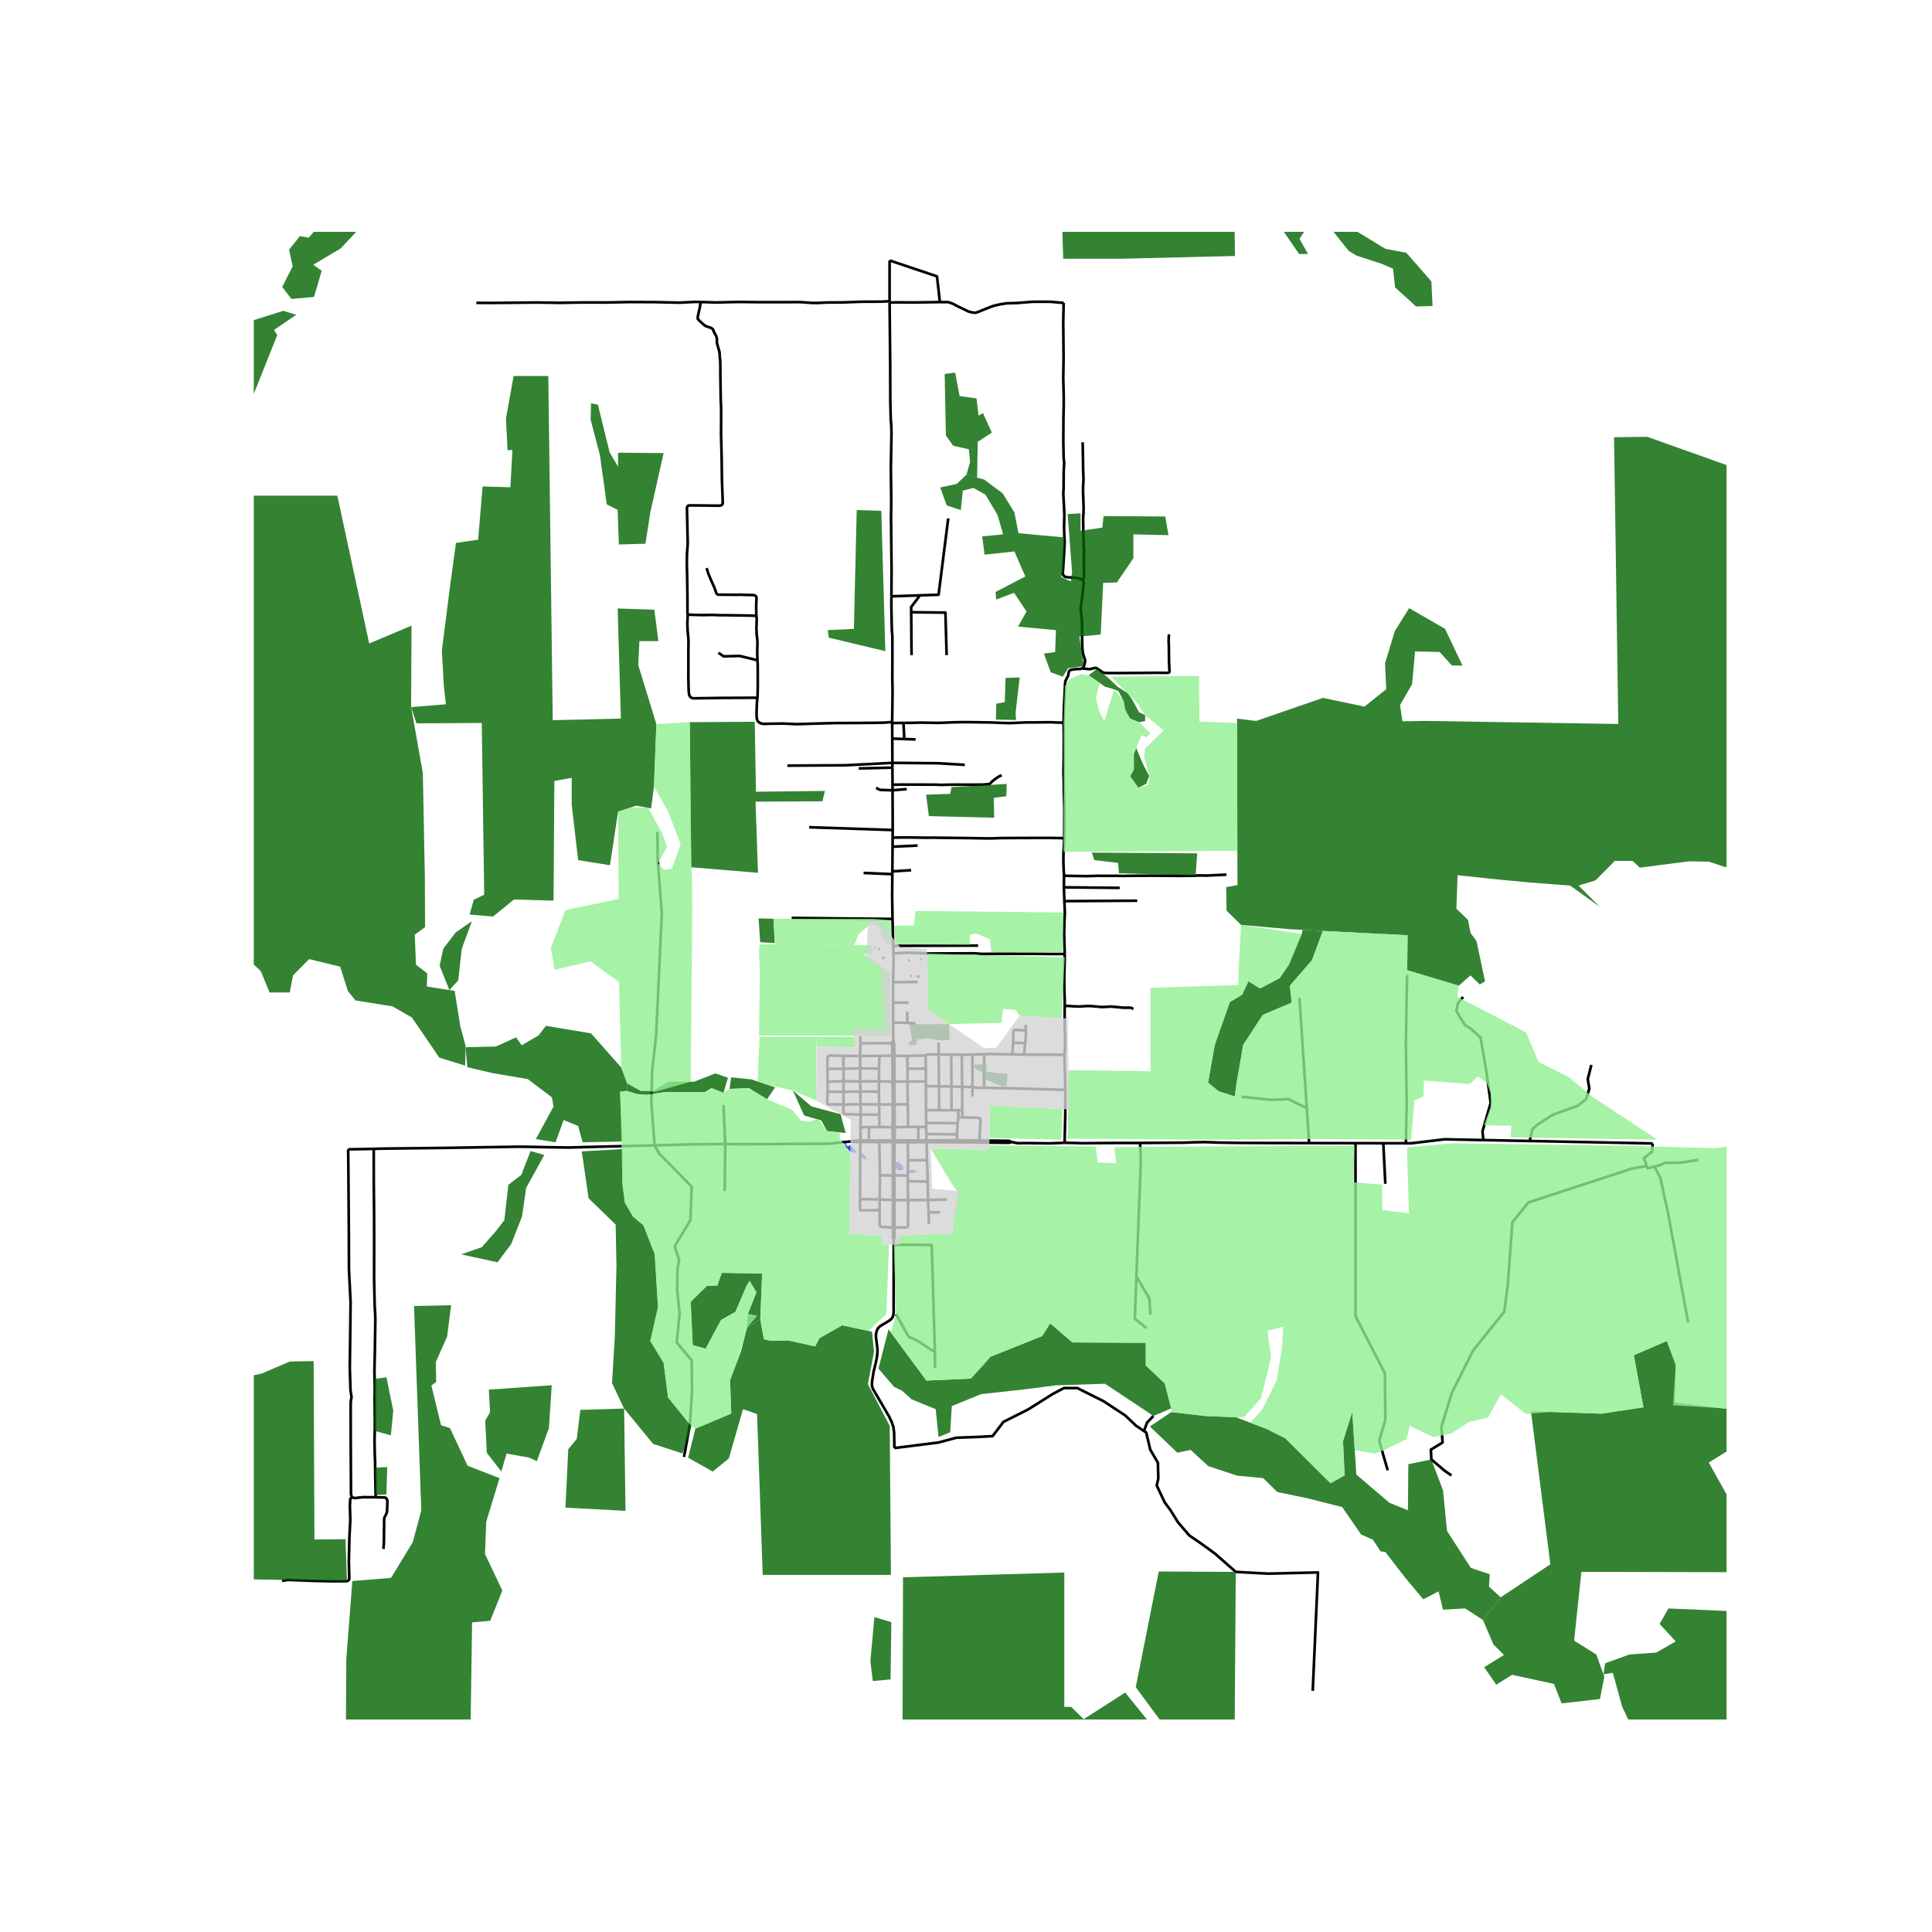 <svg xmlns="http://www.w3.org/2000/svg" width="960" height="960" viewBox="0 0 720 720"><defs><style>*{stroke-linejoin:round;stroke-linecap:butt}</style></defs><g id="figure_1"><path id="patch_1" d="M0 720h720V0H0z" style="fill:#fff"/><g id="axes_1"><path id="patch_2" d="M94.57 640.8h548.86V86.4H94.57z" style="fill:#fff"/><g id="LineCollection_1"><path d="m320.669 425.063.042-4.982M320.669 425.063l.014.51M320.669 425.063l-1.856.056-1.457.235M320.669 425.063l3.16-.016M320.532 393.529l.139-4.729M320.532 393.529l.022 4.603M320.532 393.529l7.198-.023M320.532 393.529l-6.241-.042M362.4 393.027l-3.967.05M362.4 393.027l.018 12.081M362.4 393.027l4.351-.182M314.394 402.932l6.172.077M314.394 402.932l-.027 3.943M314.394 402.932l-.036-4.638M314.394 402.932l-5.96.201M345.043 402.997l-6.863.065M345.043 402.997l-.002-4.736M345.043 402.997l.026 1.788M314.367 406.875l-5.949.014M314.367 406.875l-.037 4.718M314.367 406.875l6.243-.077M327.55 406.801l.015-3.837M327.55 406.801l.097 4.816M327.55 406.801l-6.94-.003M327.691 415.402l-6.944-.039M327.691 415.402l-.044-3.785M327.691 415.402l.006 4.613M320.711 420.08l3.123-.03M320.711 420.08l.036-4.717M345.146 420.016l-2.904-.035M345.146 420.016l.005-1.549M345.146 420.016l.079 2.586M338.317 411.55l-4.927.056M338.317 411.55l.125 8.435M338.317 411.55l-.137-8.488M327.935 438.038l4.795.031M327.935 438.038l-.096 8.988M327.686 425.634l.157 8.163.092 4.24M338.351 438.039l-5.02.025M338.351 438.039l-.076 2.151M338.38 432.351l-.026 2.772-.003 2.916M320.517 446.843l7.322.183M320.683 425.573l-.135 3.719-.005 2.213-.026 15.338M327.795 451.009l-6.315.038-.423.01-.338-.074-.122-.148-.091-.3.01-3.692M338.324 425.727l.056 6.624M338.324 425.727l6.988-.09M338.324 425.727l-4.93-.087M320.747 415.363l-.06-3.82M314.33 411.593v3.032l.106.371.198.162.432.055 5.681.15M320.687 411.543l6.96.074M320.687 411.543l-.077-4.745M320.687 411.543l-6.357.05M320.61 406.798l-.044-3.79M320.566 403.009l7-.045M320.566 403.009l-.012-4.877M327.697 420.015l4.905.034M327.697 420.015l-3.863.035M327.647 411.617l5.057-.029M327.565 402.964l5.053.117M327.565 402.964l.018-4.706M338.275 440.19l.15 7.049M338.275 440.19l7.439.137M345.714 440.327l.157 6.886M345.45 432.366l.213 5.091.044 2.473.007.397M338.38 432.351l7.07.015M345.45 432.366l-.138-6.73M342.242 419.98l-3.8.005M342.184 425.023l.03-2.483.028-2.56M345.26 424.953l.052.683M345.26 424.953l-.035-2.351M345.26 424.953l-3.076.07M345.26 424.953l11.36-.02M320.683 425.573l5.061.044M317.356 425.354l1.476.2 1.85.02M345.312 425.636l11.32.056M332.75 457.473l.6.008M332.75 457.473v3.38l.047.525.263.469M327.795 451.009l.015 5.287.028.399.113.277.226.176.322.084 4.251.241M332.75 457.473l-.027-10.266M332.586 393.41l.032 9.67M332.586 393.41l.709.045M332.586 393.41l-4.856.096M332.586 393.41l-.093-4.654M333.295 393.455l4.82.07M333.295 393.455l-.065-3.939.01-.772M333.295 393.455l.034 9.626M333.35 457.481l.034-10.279M338.426 447.239l-.023 9.289v.24l-.093.269-.15.185-.292.157-.481.048-4.037.054M333.06 461.847l.3-.496.002-.478-.012-3.392M327.73 393.506l-.147 4.752M320.554 398.132l-6.196.162M320.554 398.132l7.03.126M338.115 393.525l6.812-.188M338.115 393.525l.113 4.727M338.18 403.062l-4.851.019M338.18 403.062l.048-4.81M344.927 393.337l.114 4.924M349.8 392.96l-3.554.008-.555.019-.375.13-.389.22M338.228 398.252l6.813.009M349.8 392.96l4.714.028M349.8 392.96l.139 11.862M349.8 392.96l.002-4.488M349.939 404.822l.065 8.911M349.939 404.822l4.63.094M349.939 404.822l-4.87-.037M345.069 404.785l.012 8.933M354.569 404.916l3.99.097M354.569 404.916l.049 8.831M354.569 404.916l-.055-11.928M358.56 405.013l3.858.095M358.56 405.013l.059 8.732M358.56 405.013l-.127-11.937M362.418 405.108l-.01 3.52M366.738 405.392l-2.066.064-.564-.037-.422-.074-.498-.102-.77-.135M354.514 392.988l3.919.088M338.442 419.985l-5.027.064M345.15 418.467l-.069-4.749M345.15 418.467l11.725.103M356.875 418.57l.259-2.203M356.875 418.57l-.232 4.188M357.134 416.367l1.5.04M357.134 416.367l-.015-2.621M364.979 425.02v.763M364.979 425.02l-2.636-.027M358.635 416.407l5.75.153.38.07.297.073.23.13.122.185.007.27-.442 7.732M376.749 425.564l-.4-.335-.51-.073-10.86-.136M345.225 422.602l11.418.156M356.643 422.758l-.023 2.174M327.686 425.634l5.048.007M327.686 425.634l-1.942-.017M327.839 447.026l-.044 3.983M327.839 447.026l4.884.181M332.723 447.207l.66-.005M332.723 447.207l.007-9.138M333.384 447.202l-.053-9.138M333.384 447.202l5.042.037M345.87 447.213l-2.608-.016-4.836.042M352.918 446.99l-7.047.223M345.87 447.213l.16 4.577" clip-path="url(#p9375af3051)" style="fill:none;stroke:#000"/><path d="m270.278 426.35 5.353.055 23.488-.101 4.667-.056 2.733.01 1.315-.029 1.221-.055 1.212-.074 1.36-.16 2.718-.293 2.357-.23.654-.063M333.331 438.064l-.6.005M333.331 438.064l-.045-3.487.108-8.937M332.618 403.08h.71M332.618 403.08l.086 8.508M333.329 403.08l.061 8.526M332.704 411.588l.686.018M332.704 411.588l-.102 8.461M333.39 411.606l.025 8.443M332.602 420.05l.813-.001M332.602 420.05l.12 4.924M333.415 420.049l-.003 4.934M332.722 424.974l-6.96.056M332.722 424.974l.012.667M332.722 424.974l.69.009M333.412 424.983l-.018.657M342.184 425.023l-3.923-.03-4.85-.01M332.734 425.641h.66M332.734 425.641l-.005 9.196.001 3.232M308.418 406.889l-.088 4.013.059.423.13.167.273.101.442-.018 5.096.018M332.494 269.484l.03 5.78M332.494 269.484l-.003-.408M336.701 269.41l-2.974.017-1.233.057M332.611 342.473l.254 10.014M332.546 325.771l-.068 8.005.133 8.697M295.024 342.084l30.287.313 7.3.076M331.52 112.248l.005.51M331.52 112.248l.006-15.186M280.656 112.588l2.375.025 15.402-.018 4.152.296 1.934.019 3.38-.167 6.5-.055 6.724-.241 7.354-.032 3.043-.167M266.925 112.72l-5.794-.172M280.656 112.588l-5.542-.058-8.19.19M333.06 461.847l-.002 2.016M346.228 456.125l-.198-4.335M346.03 451.79l4.282.033M356.62 424.932l.013.76M356.62 424.932l2.15.023M357.12 413.746l1.499-.001M357.12 413.746l-2.502.001M345.081 413.718l4.923.015M358.619 413.745l.016 2.662M354.618 413.747l-4.614-.014M366.751 392.845l-.013 12.547M377.264 392.929l-9.22-.128-1.293.044M396.66 393.105l.376 13.064M381.685 393.026l10.57.015 4.405.064M396.783 374.87l-.028 6.25.157 5.001-.046 4.58-.066 1.305-.14 1.1M377.264 392.929l4.42.097M377.264 392.929l.287-4.377M382.328 383.96l-.064-2.035M377.55 388.552l.101-3.999.01-.268.103-.24.263-.158.413-.074 3.888.148M381.99 388.774l.169-.833.15-1.971.02-2.01M381.685 393.026l.306-4.252M381.99 388.774l-4.44-.222M487.87 425.993l-16.73-.03-10.054-.042-7.29-.119-2.177-.1-2.757-.07-4.07.07-4.031.151-15.884.093M396.75 425.883l2.24.038 4.488.123 3.667-.039 7.775-.046 9.957-.013" clip-path="url(#p9375af3051)" style="fill:none;stroke:#000"/><path d="m423.504 475.713 1.653-43.1-.28-6.667M376.749 425.564l2.474.464 4.354-.02 7.386.083 5.049-.17.739-.038M397.036 406.169l-.048 9.47-.237 10.244M396.783 374.87l.01-2.11-.152-4.703-.03-4.541.161-5.022.017-1.739.011-1.22" clip-path="url(#p9375af3051)" style="fill:none;stroke:#000"/><path d="m396.674 335.825.023.923.084 1.62.047 1.944-.14 3.064-.038 1.5-.084 3.148.056 1.388.178 6.124" clip-path="url(#p9375af3051)" style="fill:none;stroke:#000"/><path d="m332.96 355.439 1.377-.204 1.747-.11 1.803-.057 1.663-.009 1.484.047 2.291.148 2.142.102 6.122-.028 5.833-.028 4.452-.019 1.023-.009 1.127.065 1.671.148 1.193.01 1.315-.028 7.8-.023 4.911.027 5.068.005 5.118.041 3.277.005 2.423.014M314.29 393.487l.068 4.807M308.343 398.301l.042-4.202.144-.344.235-.24.3-.084.343-.032.79-.012 4.094.1M320.647 386.165l.024 2.635M314.358 398.294l-6.015.007M308.343 398.301l.09 4.832M308.433 403.133l-.015 3.756M323.834 420.05l-.005 4.997M323.83 425.047l1.933-.017M333.24 388.744l-.747.012M333.24 388.744l-.35-1.427M320.67 388.8l11.823-.044M356.633 425.692l2.138.023M364.979 425.783l10.897.113.474-.1.399-.232M364.979 425.783l-2.588-.028M332.89 387.317l-.04-6.282M332.89 387.317l-.397 1.439M256.265 229.088l.761-.007 1.16.056 4.061.083 3.334-.065 2.245.12 2.386-.009 5.991.084 3.598.06 1.323.055.757.028M282.3 246.068l-.076-1.809-.01-2.133.075-2.658-.065-1.25-.208-1.444-.126-2.744.108-3.056-.038-.745-.08-.736M263.327 211.713l.752 2.333.977 2.315 1.09 2.426.826 2.249.15.24.188.195.32.14.431.017 2.686.01 4.217.027.32-.032.426-.009 1.837.074 2.704.05.62.019.385.13.338.203.235.26.113.416-.132 2.954.047 3.027.024.736" clip-path="url(#p9375af3051)" style="fill:none;stroke:#000"/><path d="m282.26 260.12-1.117-.1-3.145.029-8.721.041-10.032.142-1.017.01-.634-.251-.434-.375-.324-.641-.096-.588-.109-1.43-.103-4.51.023-5.11-.009-2.467-.005-2.726.047-2.912-.037-1.212-.132-1.44-.178-1.75-.075-2.648.099-2.06.004-1.034" clip-path="url(#p9375af3051)" style="fill:none;stroke:#000"/><path d="m261.131 112.548-.349 2.12-.572 2.575-.198.926.019.61.244.362.752.73 1.695 1.515.836.338 1.282.407.582.333.352.353.202.722.864 1.592.282.777.056.589-.014.592-.009.546.145.579.174.699.624 2.203.1.806v.699l.192 1.69.056 1.893.014 3.685.136 9.03.132 3.015.023 3.726-.018 2.314-.015 4.19.142 5.259.093 4.175.084 6.99.292 8.277-.005.828-.18.364-.263.199-.604.182-.629.02-6.847-.093-3.789-.014-.442.041-.286.19-.188.282-.094.422.292 13.456-.273 3.361-.066 3.657.122 5.25.104 6.96.019 4.861-.015 1.019.047.884.033.354M177.527 112.859l5.494.037 16.958-.162 8.624.12 8.424-.138 8.668.018 9.063-.176 9.41.037 8.941.195 6.18-.297 1.842.055M396.674 335.825l27.15-.154M396.474 330.679l.082 1.894.118 3.252M396.474 330.679l.054-4.317M396.474 330.679l20.81.206M396.594 312.456l-.094 2.5-.16 2.471-.047 2.444.01 1.76.028.73.094 2.112.103 1.889" clip-path="url(#p9375af3051)" style="fill:none;stroke:#000"/><path d="m457.057 325.954-7.438.352-2.367-.056-1.033.037-.633.042-.494.032-.94.019-5.258.037-8.923-.074-8.377.037-2.686.055-3.343-.037h-5.335l-1.145-.018-1.428.055-2.592.074-5.278-.074-3.26-.073M396.368 269.344l.094 6.804-.056 7.091-.047 2.204-.038 2.11.01 1.018.103 2.63.01 1.26v2.276l.206 6.6-.037 6.398-.02 4.721" clip-path="url(#p9375af3051)" style="fill:none;stroke:#000"/><path d="m332.663 312.142 5.544-.056 7.062.11 2.733-.036 1.981.046 10.933.12 5.841.102 2.995.019 3.044-.12 8.396-.047 10.528-.009 3.822.065 1.052.12M403.393 249.143l-.948.158-1.512.055-1.71.25-.394.176-.385.277-.15.436-.225 1.314-.602 1.12-.385.815-.16.944-.038.878-.187 4.224-.206 3.888-.116 5.365-.007.3M336.701 269.41l2.228-.011 3.992-.102 3.287.047 3.588.055 5.194-.204 2.831-.064 2.85-.01 4.959.07 3.85.05 3.25.14 2.949.092 1.24-.019 2.235-.092 2.442-.111 1.596-.038 1.785.01 4.663-.056 1.314-.004 1.047.01.982.054 3.385.117" clip-path="url(#p9375af3051)" style="fill:none;stroke:#000"/><path d="m403.534 216.24.207.454.131.537-.666 6.11-.357 2.481-.132.972.244 2.37.207 1.732.103 3.35v2.621l-.01 1.898.123 3.157.225 1.713.32 1.018.376 1.055.084.787-.31 1.39-.139.325-.152.359-.395.574M435.626 236.385l-.104 2.222.009.917.066 1.12.057 4.759-.01.981.047.75.131 2.86-.009.38-.15.25-.226.093-.366.037-3.635-.028-7.748.065-7.729.046h-2.911l-1.372-.074-.347-.055-.47-.167-.873-.639-1.089-.75-.366-.175-.404-.047-.32.037-1.315.352-.45.055-.63-.046-.741-.092-1.278-.093M396.397 112.882l-.16 7.12.131 13.425-.13 7.554.177 6.48.01 3.361-.104 5.046-.056 8.175.113 6.407.197 1.953v.537l-.094 1.278-.056 1.24-.028 1.593-.01 4.555-.094 1.806-.033.513.334 6.254.066 1.76-.122 4.091.122 4.018.014.23.09 1.436-.095 2.185-.103 2.204-.17 2.36-.215 3.824-.113 1.093.038.638.272.491.592.463.798.158 2.92.166 1.512.296.77.288.564.36M403.478 164.83l.084 4 .085 6.24.14 3.36-.074 1.584-.076 1.332-.018 1.917.207 5.528-.02 1.277-.027 1.101-.123 1.87-.009.945.038 1.176.018.953-.018.788v1.296l.084 1.98.206 5.018-.056 3.463.085 6.129-.057.444-.131.481-.282.528M350.256 112.576l3.136.02 1.644.555 1.775.953 2.513 1.2 1.615.79 1.493.371 1.085.106 1.16-.374 1.704-.718 3.09-1.217 1.183-.38 2.057-.472 2.461-.38 3.681-.101 6.001-.463 6.302-.02 5.24.436M331.525 112.758l2.596-.08 6.846.038 9.289-.14M331.526 97.062l17.649 5.925.6 5.185.48 4.404M332.207 222.232l.055-9.39-.17-17.22-.028-1.925.01-1.815.056-2.832-.01-4.481-.121-10.036.225-12.916-.047-2.351-.084-1.574-.132-1.259-.169-7.175-.038-12.999-.23-23.501M332.491 269.076l-2.981.23-3.24.065-6.499.056-8.49.036-8.068.213-6.292.195-5.109-.231-5.006.073-2.263.066-1.174-.232-.995-.768-.31-.861-.104-1.167-.009-1.416.131-3.48.179-1.735M282.3 246.068l.079 1.811.032 7.485-.093 4.203-.057.553M332.96 355.439l-.095-2.952M332.83 366.053l.089-4.523.066-1.37.028-1.935-.053-2.786M332.663 312.142l-.03 3.404M332.663 312.142l.012-2.814M325.744 425.617l.019-.587M366.738 405.392l9.608.203 9.278.24 7.608.232 3.804.102M140.015 557.982l1.391.047 1.747.028.414.064.31.186.215.249.198.454.075.73-.104 3.02-.075.758-.15.518-.31.62-.394.768-.113.39-.075.416v1.046l.028 1.176-.056 1.351-.02 1.194-.008.657.018.87-.018 1.556-.085 1.73-.122 1.463" clip-path="url(#p9375af3051)" style="fill:none;stroke:#000"/><path d="m131.098 557.974 1.055.313 3.187-.333 4.675.028" clip-path="url(#p9375af3051)" style="fill:none;stroke:#000"/><path d="m139.284 428.136.019 12.72.112 11.885.02 11.294-.02 12.627.217 9.979.196 3.193.02.815.027.99-.019 1.74-.084 5.471-.075 4.935-.16 7.127.062 2.967.06 2.883-.01 3.13-.046 1.526.029 1.176.028 1.38.019 4.165.018 3.693-.036 1.428-.086 3.45.104 5.777.056 1.166.047.731.028.528-.019.546.01 1.49.103 6.656.09 3.518.021.86M129.757 428.311l.094 10.637.16 22.078.032 12.029.606 12.123-.095 9.157-.192 15.506.256 8.231.383 2.617-.287 1.659-.033 3.19.033 14.038.091 17.272.293 1.126M105.125 589.156l2.106-.382 10.082.382 6.573.129 5.423-.033.734-.414.128-.575-.16-6.22.192-8.807.35-6.796-.159-5.232.144-2.632.56-.602M129.757 428.311l5.244-.073 4.283-.102M243.952 426.835l-25.62.635-2.714.085-3.611.095-6.08-.088-4.359-.074-2.394-.056-2.64-.055-3.502-.028-4.076.065-7.617.116-15.6.264-15.354.17-7.983.098-3.118.074M332.207 222.232l-.02 3.527.112 6.155.057 2.592.197 2.704.018 9.582-.037 5.619.094 5.286-.137 11.38M332.83 366.053l-.027 7.553M332.83 366.053l9.126-.104M332.803 373.606l.047 7.429M332.803 373.606l5.804.096M270.278 426.35l-.65-14.585M270.278 426.35l-.203 17.511M243.952 426.835l10.622-.263 5.194-.139 5.842-.046 4.668-.037M332.61 292.442l3.483-.056 7.833.018 4.884.019 1.605.064.696.02.957-.047 4.565-.056 4.986.019 4.818-.028 1.484-.139.404-.019.263-.027.216-.092.263-.177.695-.722.249-.227.643-.513.76-.546.912-.602.986-.426M332.61 292.442l.011 2.071M332.576 286.073l.024 4.665.01 1.704M396.783 374.87h1.107l.788.056 1.118.083 1.86.064 1.033-.009 1.662-.101.92-.037.808-.01.92.056 1.794.158 1.23.12.92.027.827-.009.677-.064.63-.037.694-.056.63.046 1.52.111 2.396.25.666.037.93-.019h.911l.563.037.385.093.592.398M338.066 377l.075 4.223M338.14 381.223l3.044.109M338.14 381.223l-5.29-.188M362.343 424.993l-3.572-.038M362.343 424.993l.048.762M362.391 425.755l-3.62-.04M358.771 425.715v-.76M332.865 352.487l31.648-.097M426.336 533.317l1.126-3.148 2.386-2.486" clip-path="url(#p9375af3051)" style="fill:none;stroke:#000"/><path d="m244.99 309.97.15 10.814.073.959 1.43 18.593-2.104 45.176-1.503 13.775-.193 7.452-.016.571-.092 3.53 1.217 15.995M254.907 542.954l2.198-12.074.807-12.66-.15-11.256-5.56-6.665 1.052-10.664-.902-9.183.151-7.701.6-3.11-1.652-5.184 5.86-9.776.451-12.441-12.172-12.442-1.638-2.963M427.26 494.967l-4.357-3.554.601-15.7M428.763 489.932l-.45-6.073-4.809-8.146M333.314 539.646l-.092-5.564-.286-2.301-.6-1.763-.967-2.079-6.035-10.319-.323-.913-.081-.754.076-1.203.55-3.505.467-1.92.453-1.912.33-1.675.168-1.51.038-1.305-.132-1.24-.422-3.193-.029-.806.085-.824.216-.889.357-.787.479-.582.695-.565 2.56-1.51 1.225-.841.582-.731.282-.834.131-1.083.01-.935-.02-1.166.027-23.074M348.423 503.953l-1.202-39.99-14.163-.1M348.423 503.953l-6.762-4.443-3.005-1.333-4.71-8.393M348.423 503.953v5.925" clip-path="url(#p9375af3051)" style="fill:none;stroke:#000"/><path d="m426.336 533.317-2.93-1.964-4.058-3.85-8.114-5.332-9.767-4.888h-4.959l-4.208 2.222-9.166 5.776-9.166 4.591-4.057 5.332-5.41.296-8.113.297-6.613 1.776-16.461 2.073M489.221 630.138l1.954-44.134-18.633.444-12.01-.65-7.675-6.754-4.658-3.407-4.959-3.407-4.207-4.887-2.855-4.59-2.104-2.815-3.005-6.369.601-2.517-.15-5.925-2.855-4.888-1.503-6.368-.826-.554M505.15 426.025l10.369.019M505.15 426.025l-17.28-.032M517.171 547.941l-1.653-5.628-1.503-5.48 2.254-7.702-.15-17.328-10.97-21.328.002-64.45M515.519 426.044l8.414.015M515.519 426.044l.75 15.11M487.87 425.993l-.867-13.003M484.262 371.836l2.741 41.154M462.624 408.717l11.27 1.185 6.312-.296 6.797 3.384M552.799 424.869l-14.393-.287-12.472 1.48-2.001-.003M524.383 363.393l-.45 25.032.3 23.402-.3 14.232M552.799 424.869l17.264.344M545.27 371.54l-1.953 2.37-.601 2.814 3.155 5.184 2.254 1.481 3.606 3.259 2.255 12.886 1.541 11.553-3.044 10.516.316 3.266M267.73 243.266l1.954 1.334 6.011-.149 6.606 1.617M616.56 434.75l-2.468.628-.343-.843M615.89 426.127l-.145 3.03-3.156 2.518 1.16 2.86M540.913 549.867l-2.555-1.777-4.947-4.205-.162-3.646 4.358-2.666-.451-5.776 3.907-12.737 7.964-15.848 11.57-14.366 1.353-10.516 1.653-22.81 6.01-7.405 38.468-12.59 5.668-.99M570.063 425.213l45.827.914M593.055 396.868l-1.353 5.332.601 3.407-1.202 3.999-3.156 2.517-9.166 3.259-5.56 3.555-2.103 1.778-1.053 4.498M616.56 434.75l2.19-.558 1.803-.888h6.011l3.305-.593 3.006-.444M629.118 492.845l-7.513-40.879-2.855-13.033-2.19-4.183M332.568 284.297l.008 1.776M332.568 284.297l-.045-9.034M359.543 285.038l-9.917-.593-17.058-.148M293.426 285.334l21.939-.148 17.203-.89M332.523 275.263l4.485.152M341.21 275.557l-4.202-.142M336.701 269.41l.307 6.005M332.576 286.073l-12.553.297M332.621 294.513l5.284-.44M332.675 309.328l.01-1.945-.02-5.25-.044-7.62M326.485 293.629l1.502.74 4.634.144M332.675 309.328l-31.135-1.035M332.546 325.771l.009-1.039M332.546 325.771l-10.72-.444M332.633 315.546l-.078 9.186M332.633 315.546l9.329-.44M332.555 324.732l7.003-.443M332.207 222.232l10.64-.359M342.846 221.873l6.93-.233 3.606-28.44M339.574 228.155l-.016-1.923 3.288-4.359M339.708 244.155l-.134-16M352.781 244.155l-.45-15.85-12.757-.15" clip-path="url(#p9375af3051)" style="fill:none;stroke:#000"/></g><g id="PatchCollection_1"><path d="m333.952 433.106-.13 1.149-.156.55-.319.258.475.382.604.426.518.34.647-.17.518.127.388-.127.086-.723-.086-.681-.345-.298-.172-.382-.475-.469h-.216l-.345-.552zM338.612 436.234l.01.552.277.396.948-.032.589-.161h.589l.817-.13-.556-.483-1.112-.58-.915.354-.622-.309zM320.6 429.969l.009.497.937 1.08.796.476h.712l-.683-1.066-.399-.59-1.025-.701-.313-.169zM314.712 425.736l.541 2.02v.057l.655.196.342.59.484.476.91.31 1.14.252.256-.056.142-.309-1.338-1.403-.37-.561-.54-.421-.627.028-.225.475-.668-.635-.226-.944z" clip-path="url(#p9375af3051)" style="fill:#00f;fill-opacity:.8"/></g><g id="PatchCollection_2"><path d="m308.244 421.496 6.913.741-1.888-7.002-10.885-2.922-6.912-5.924 4.207 9.331 6.383 1.853zM282.7 342.254l.6 8.887 5.41.296-.451-9.035zM285.855 409.647l3.005-4.443-8.865-2.963-7.514-.74-.601 4.295 7.213-.296zM269.626 407.278l1.653-5.63-4.658-1.628-7.964 3.11h-9.467l-5.26 3.11-5.108.297-5.11-2.814-.15 2.814 3.757 1.184 3.757.297 6.762-1.037h14.876l2.404-1.48zM338.802 381.738l1.159 5.868-1.476 1.299.422.623 2.529-.104.369-2.025 3.846-.468 4.689.728h3.583l-.221-6.025zM363.143 396.747l.105 1.35 3.478 1.818v1.973l2.212 1.091 4.48 1.817 1.632.053.474-4.623-7.903-.778.053-2.96zM-65.873 416.084l9.767 1.185-3.005-10.368 3.907-10.072 3.607-8.886 3.606-1.185 7.663-9.48 8.114-3.11 4.508-4.444 1.203-3.258h4.958l7.965-5.48-1.503-3.556 6.16-11.257.451-4.591 9.317-13.923 6.912-3.556 4.358-6.814 4.958-9.48 4.358-.74 5.26-3.406 6.761-3.259 4.358-4.888h3.156l-1.804-7.555-12.472-7.11-.6 10.962-8.716 9.48-6.612 1.777-5.109 8.887-8.114 2.666-2.404 6.073-7.663 8.74-6.162 15.849-6.31 12.59-12.323 15.996-7.814 2.963-12.772 14.219-1.953 2.814-7.363 9.035zM-6.818 362.318v7.554l25.394 5.48 7.663-1.777 1.353-13.479-3.456 8.295-8.866-.148-11.42-2.518z" clip-path="url(#p9375af3051)" style="fill:#006400;fill-opacity:.8"/><path d="m-71.132 213.01.45 6.518 19.385 11.85-.336 20.89 22.425 17.77 54.997.593.901 10.22 12.472 7.11 3.456 14.517 7.664 20.737 2.212.587 6.124 4.226 3.234 2.444 22.84 15.553 4.358.592.301 7.999 7.814 7.258 3.305 7.998h7.514l1.202-6.369 6.01-6.073 11.57 2.814 2.856 9.035 2.855 3.556 13.824 2.221 7.213 4.148 10.218 14.96 9.617 2.961.15-7.405-1.953-7.258-2.104-13.183-10.368-1.629.15-4.888-4.207-3.258-.447-11.185 3.834-2.778-.073-18.775-.748-38.587-4.353-24.664-.016-.883.15-29.476-15.778 6.665-11.871-55.103H82.739l11.12-36.144 9.466-23.701-1.201-1.926 8.264-5.629-4.808-1.482-17.882 5.63.15 11.11-7.513 13.628v9.628l-10.669 8.147-3.907 11.85-14.576-1.48-.9 24.44-18.934 19.702-11.721 15.553 3.456 16.59-3.306 7.406-17.28 1.334-3.306-20.738-27.048-3.555-12.923-5.332-13.824-6.222z" clip-path="url(#p9375af3051)" style="fill:#006400;fill-opacity:.8"/><path d="m153.23 263.515 1.97 6.062 24.343-.148.901 63.989-3.907 1.925-1.502 5.48 8.715.741 7.814-6.369 14.726.445.3-44.585 6.462-1.185v9.924l2.404 20.737 11.871 1.926 3.005-19.997 6.762-2.221 5.56 1.036 1.052-8.146.901-23.256-6.762-22.07.451-8.887h7.063l-1.503-11.703-13.674-.444 1.202 41.03-25.395.593-1.652-128.279h-12.923l-2.856 15.85.601 11.85 1.804-.147-.751 13.923-10.369-.296-1.653 19.85-8.264 1.185-2.104 15.405-3.156 24.737.752 13.48.751 6.517z" clip-path="url(#p9375af3051)" style="fill:#006400;fill-opacity:.8"/><path d="m230.332 168.703 16.98.148-4.958 22.071-1.804 11.702-9.917.296-.45-12.886-4.058-2.075-2.554-18.367-3.457-13.184.15-6.074 2.555.444 4.357 17.776 3.156 5.333zM257.08 269.133l24.192-.149.451 26.07 25.695-.296-.901 3.851-24.944.148.901 26.514-24.944-2.073zM173.488 390.28l11.314-.281 7.514-3.407 2.103 2.963 6.311-3.703 2.705-3.555 16.83 2.814 11.27 12.738 2.178 5.874-.15 2.814-2.48.347.902 18.515-14.876.296-1.653-6.073-5.41-2.222-3.005 8.295-7.363-1.185 6.612-12.146-.601-3.407-9.016-6.813-13.073-2.222-9.467-2.22zM197.725 428.953l5.109 1.482-6.762 12.293-1.503 10.516-4.057 10.368-5.109 6.813-13.524-2.962 7.664-2.666 4.959-5.629 3.456-4.443 1.502-13.182 4.809-3.703zM216.809 429.101l15.176-.888v13.182l.902 6.813 3.005 5.184 3.907 3.258 4.207 10.813 1.203 19.698-2.855 12.59 4.958 8.146 1.653 12.885 8.715 10.812-3.305 10.071-10.97-3.555-10.819-13.181-4.508-9.48 1.052-17.328.601-26.511-.3-15.256-10.068-9.775zM154.298 486.717l13.825-.296-1.503 11.7-4.207 9.48.15 7.405-1.804 1.333 3.607 14.81 3.306 1.038 6.611 14.07 11.871 4.59-4.958 16.292-.451 11.997 6.461 13.625-4.508 11.256-6.761.593-.602 41.765-12.322 2.517v10.811l-6.761 2.074 1.051 5.628 9.166.74v4.591l-4.056 1.333 2.704 8.59 4.809 4.443-4.809 7.997-9.767 9.33-12.02-1.185v-4.443l5.408-6.664-8.114-4.887-11.27-2.962-.6-20.882-2.405-11.848 2.554-5.776.15-27.547 2.254-29.028 14.426-1.185 8.114-13.33 3.156-11.847zM79.166 57.63l1.654 3.703 5.108-2.815 1.352 5.037 8.416 3.11 6.461 3.408 9.016 7.555 5.71 3.703 4.959-1.63-6.762-7.554-3.306-4.444-4.809-5.481-5.71-3.407-9.917-4z" clip-path="url(#p9375af3051)" style="fill:#006400;fill-opacity:.8"/><path d="m105.162 106.959 3.456 4.444 8.415-.741 2.855-9.777-3.155-2.222 10.218-6.073 7.513-8-3.005-3.703.6-1.926 6.462-1.778 3.456-8 4.057-5.776 7.664 5.037 5.56-.297-8.415-7.259-4.508-1.63.751-11.406-3.756-11.703-4.058-11.85-3.606-8.445v-5.63l-5.41-6.814 6.462-10.517 2.855-13.926-2.404-10.518 3.756-6.518-1.502-6.815v-8.148l-5.71-17.037 4.959-6.666 1.201-9.481 1.203-9.63-1.203-1.481.451-4.593 3.006-10.074-6.913-6.963.3-7.704 2.856-5.63-5.56-10.221-1.803-9.038-1.954-7.407-1.052-11.556 5.56-7.704 9.317-7.112 4.508-6.666 7.513-5.926 8.264-4.149 3.907.89 4.81-2.371-8.717-4.149-4.357-4.74-16.062 3.52.284 8.331-4.358-.443-9.767 8.592-11.72 7.408-6.462 8.444-1.052 15.557 5.26 9.778 4.057 7.259 4.357 4 .15 56-6.01 2.518-1.803 4.74 3.306 5.779v24l6.01 10.518-.45 15.258-.3 5.926-8.266 9.036 1.804 12.444 5.41 9.48-.452 8.149 12.472 8-1.953 6.814-5.71 4.592-.601 13.777-1.202 8.592 2.855 5.333-4.207 8.592-1.353 2.518-1.653-.593-4.658 3.704-2.855 3.407-3.306-.593-4.057 5.037 1.352 6.222zM363.624 48.73l31.255 4.888 1.353 42.811h21.638l42.374-1.036-.45-30.961 4.057-.296.901 8.295 13.825 4.593-.15 9.332 5.71 8.296h3.305l-3.156-5.63 4.358-6.666 8.265 4 5.71 7.111 2.855 1.777 9.166 2.963 4.508 1.926.751 6.962 7.814 7.11 6.161-.148-.45-9.184-9.317-10.666-7.814-1.48-12.171-7.408-13.224-10.221h-6.16l-6.011-4.296-19.535-19.555 3.006-2.37h6.762l4.207-3.258 6.01-1.185 5.56-3.556 7.213-2.963 1.653-4.74 23.892-10.222 26.597-.296 5.26-30.517 8.264-.444 17.13-6.222 1.502 15.555 5.71.888 1.954-14.666 11.42-2.222 7.514-28.74 86.252 1.482 24.794.889 63.712-16.592-1.953-83.555-63.112-13.778 1.052 39.704-19.234 5.48v-41.332l-34.41 3.407-3.907 14.074-25.095-7.704-6.762.593-14.576-5.63-5.409 2.667-1.653 3.704-12.773-.148-6.16-5.186 1.953-6.963-21.788-6.963-10.068 10.963-15.628-1.63-13.072-9.036-8.716-.445-4.508-7.408-19.384-12-1.954 6.37 15.478 8.594v4.444l4.808 1.186-.751 13.185 9.316-.593 6.762 12.445-7.362 4.74-7.814 14.52-11.72-7.409-10.069 3.704-11.12 7.852-7.062 11.852h-14.125l-2.104-16-21.337 5.481-21.488-3.259-17.28-6.814-1.353 14.666-10.368.148.45 10.37 11.42 5.334v42.073l-12.622.889-2.554-8.296-5.86 1.185-2.705 6.222-25.245-.74-14.35 1.184 1.39 18.222 11.063.518 2.977-14.703 14.862 6.722 32.826 5.583.035 40.715-17.414 5.693-10.51-5.153-8.26 3.496-5.747 11.614 13.788 13.689zM167.471 368.97l3.28-3.582 1.353-11.85 3.756-10.22-6.01 4.147-4.659 6.073-1.352 6.37zM139.6 513.88l4.407-.603 2.555 12.44-.902 9.183-5.999-1.64zM139.8 546.949l4.507-.2-.3 10.22-4.013.153zM180.822 529.42l.601 11.997 5.41 6.961 1.953-6.665 8.415 1.482 2.855 1.332 4.508-12.293 1.052-15.995-23.441 1.629.45 8.442zM216.284 525.421l16.302-.492.528 38.112-22.39-1.185 1.052-21.772 3.156-3.85zM371.288 262.25l-.15 5.924 7.513.149-.15-2.815 1.502-13.035-5.259.149-.3 9.035zM389.02 243.586l2.554 6.962 4.508 1.629 1.954-3.11 5.904-.857-1.697-10.993 7.964-.741.902-19.257 5.108-.148 6.161-9.036v-8.887l13.073.296-1.202-6.962-22.99-.148-.45 4.296-8.116 1.184v-6.517l-4.808.296 1.653 21.627-.45 3.407-1.503-.593-2.104-1.037.7-2.71.493-12.008-17.121-1.576-1.503-7.702-4.358-7.11-6.912-5.185-6.612-1.778-3.606 3.407-6.16 1.334 2.404 6.665 5.259 1.778.751-7.258 3.907-1.038 4.508 2.519 4.508 7.554 2.104 7.259-7.814.74.901 6.814 11.12-1.185 4.057 9.333-11.12 5.776.301 2.815 6.612-2.519 4.658 6.963-3.156 5.628 14.125 1.333-.3 8.147z" clip-path="url(#p9375af3051)" style="fill:#006400;fill-opacity:.8"/><path d="m352.046 139.378.46 22.885 2.704 3.852 5.86 1.333.45 4.74-1.352 4.74 3.967 1.067.24-13.362 5.26-3.406-3.306-7.259-1.652.889-.752-6.37-6.311-.889-1.653-8.74zM406.917 317.724l.902 2.815 8.866 1.037.3 3.85 28.601.903.55-8.308zM422.545 280.99v5.777l-1.352 2.518 3.005 4.296 3.005-1.482 1.052-2.962-2.254-4.296-2.554-6.073zM405.716 251.661l6.16 4.296 2.254.592 2.67.98 1.989 3.908.6 3.704 1.804 2.666 3.306 1.333 2.263-.417-.01-2.25-2.253-1.036-2.404-4.444-1.804-2.666-3.757-2.37-3.456-3.258-4.181-3.547zM461.013 267.807l.15 62.063-4.207.741.15 8.739 5.41 5.332 18.332 1.63 43.727 2.221-.15 13.035 19.234 5.776 4.357-3.85 3.456 3.406 1.954-1.185-3.155-14.96-2.255-3.11-.9-4.74-4.359-4.295.451-12.442 15.477 1.629 10.97 1.037 15.477 1.185 10.97 7.85-7.814-7.85 6.31-1.926 7.213-7.258h6.612l2.705 2.518 18.332-2.37 7.513.148 5.71 1.926 6.913.296 6.461 3.703 9.166 1.778 14.276.74-2.405-7.554 2.855-3.259 10.519-1.184 8.114 9.627 7.814 4 4.959-.742 5.86 3.111 8.114 5.037 3.306 1.184 9.917 13.331 4.358-.889-4.358-6.369-3.155-6.517-6.311-5.48-3.306-.74-3.607.147-4.207-5.777-6.311-5.332v-11.554l32.908-10.812.45-5.037h1.955l.9 3.704 3.006-.444 23.592 5.48.3-6.074 3.457-.296 5.86.741 4.958-.148 3.306-3.407 3.757 1.333 1.954 4.74 5.259.74 4.658-.888-1.954-4.147-6.16-.296-4.358-4.74-6.161-.593-4.208 2.963-6.761-2.518 2.554-5.185 1.203-18.811.15-59.696 46.882-8.443-.6-39.402-10.069-1.777h-5.109v-19.258l-8.564 3.259-1.052 2.518-22.24-.74.15 14.665-18.633.592-11.343.265-.223 29.742 21.49-.656 1.51-10.791 7.228-.254.328 12.825-12.567.173-.789 20.49-8.491.986-.154 9.378-4.814.092-1.214-27.367-3.329.072-.048 20.29-34.655 2.361-.49-64.897-15.104-.032-29.005 11.193-20.146 3.13-5.127 8.628-32.194-11.48-12.397.147 1.577 106.875-71.939-1.148-8.478.15-.933-5.998 4.5-7.869 1.125-12.187 9.146.211 4.541 5.015 3.99.07-6.528-13.708-13.357-7.713-5.344 8.55-3.645 11.977.447 9.693-8.13 6.481-15.454-3.254-24.897 8.6zM-124.441 591.219l-.902 57.019 13.374-.592.3-40.58 10.519-1.482 17.581-5.035 8.715 1.48-10.82 10.368 1.053 11.256 1.052 15.254 3.606 2.518-1.653 9.627 4.358 11.996 5.26 5.331 7.513 1.63 7.513 19.4 1.202 11.256-5.41 2.517.15 10.515 6.762-.296 1.052-8.146 1.203-.444 2.404-11.7-2.104-14.809-6.762-12.44-5.56-2.814-5.26 2.073-1.803-10.663-3.906-10.516-2.554-8.885-.602-5.776-4.207-9.627 3.456-9.182 8.565-2.814 21.938 3.999.451 93.747 5.26-.149 2.855-31.248 1.953-2.962 13.975-.889.3 4.444 6.913-.149.15-23.103-1.503-15.699 21.038-3.702-.3-41.913 10.217-.296-.602-5.332 3.157-5.184 3.155 1.481 3.156 3.555.15-3.407.45-1.629-6.01-2.666 5.56-4.147-6.161-3.85-5.71 8.738-11.72 5.628-9.167 1.184-1.803-4.59.45-5.777 1.954-29.769 22.69-3.554 3.606-1.334-1.352-30.066H-9.188l-3.756-2.37-13.074 3.851-13.674.445-2.104 24.586-.45 14.218-1.052 8.738-13.975 12.737-4.959 5.036-11.87 6.813-21.79 5.183-9.015 3.407z" clip-path="url(#p9375af3051)" style="fill:#006400;fill-opacity:.8"/><path d="m16.657 509.612 1.353 29.622 16.83-4.444 15.327-2.666 1.953 19.403-5.71 4.59-12.923 3.555-8.565 10.96 13.073 1.48 2.254-.74 11.87 6.221 1.203 11.7-12.02.74 1.2 12.59 21.94 1.036 2.104 20.734 11.87.741v-3.407l9.768 2.074 1.652 11.108 1.503-.296 1.653-46.06 36.317.7-.554-15.66-11.57.15-.3-66.501-8.866.148-10.369 4.444-10.068 2.22-8.414.593zM264.106 702.888l7.814-1.185.15-6.812-5.56-5.776-1.803-2.666-1.502-5.183-5.56-.888-7.363-11.108-2.555 6.072 7.664 6.812 4.357 7.11 3.006 6.22zM259.147 532.423l-2.704 10.811 9.166 5.184 6.01-4.887 5.26-18.365 5.259 1.777 2.103 59.983h47.785l-.451-55.54-8.114-15.552 2.254-12.144-.751-7.406-11.12-2.37-8.415 4.74-1.653 3.11-10.068-2.221-6.461.148-2.555-.593-1.352-7.405-4.959 3.11-2.254 8.887-4.057 10.663.45 12.442z" clip-path="url(#p9375af3051)" style="fill:#006400;fill-opacity:.8"/><path d="m331.124 495.396 14.125 19.106 16.53-.741 4.357-4.739 3.005-3.407 19.234-7.702 3.006-4.74 8.264 7.11 27.348.149v8.442l7.062 6.664 2.405 9.331-6.612 2.814-18.031-11.996-18.333.592-12.772 1.629-15.027 1.63-10.97 4.443-.6 9.774-4.358 1.778-1.052-10.367-9.016-3.703-3.606-3.259-2.855-1.333-5.86-6.813zM325.865 602.625l6.31 1.925-.3 21.327-6.611.592-.902-7.405zM336.534 587.815l60.106-1.778v50.059h2.555l4.658 4.59 15.477-9.922 9.316 11.552.902 7.405-6.462 2.073 1.203 13.033 4.357 4.739-4.057 1.333-2.704 10.664 2.404 5.775-4.508-2.37-9.317 2.222 1.653 4.739-4.808-1.185-.451 7.405-7.213 14.81-3.306 2.221.15 29.175-12.17-.889-9.763 2.198-6.917-2.346 8.264-8.145-1.953-10.663 6.16-9.922 8.716-5.184 2.705-11.847-1.503-15.699-5.41-15.698-29.752-2.222 1.202 15.699 8.265 1.185.6 11.996-7.662-4.74-10.218.297-10.82-5.036zM428.527 531.592l7.963-5.332 13.073 1.481 11.12.444 11.57 4.444 6.762 3.406 16.83 16.737 5.26-2.963-.602-12.737 3.456-10.812 1.503 23.253 12.322 10.516 6.912 2.813.15-17.18 8.565-1.777 4.358 11.553 1.503 15.106 8.866 13.774 7.062 2.37-.3 4.59 4.357 4-6.612 8.441-6.611-4.294-8.265.444-1.653-6.813-5.71 2.962-6.912-8.294-7.213-9.33-1.803-.297-2.855-4.294-4.358-1.926-7.062-10.22-12.772-3.258-11.42-2.37-5.26-5.183-9.617-.889-10.82-3.554-6.61-6.073-4.96 1.037zM431.832 585.65l28.7.148-.45 64.87-24.944-.74-2.704-8.739-9.167-12.44zM461.421 679.428l28.851-.296-1.202 64.866-28.1.148z" clip-path="url(#p9375af3051)" style="fill:#006400;fill-opacity:.8"/><path d="m570.549 525.952 7.213 57.02-18.505 12.306-6.612 8.441 3.929 9.17 3.907 3.852-7.363 4.59 4.508 6.517 5.86-3.703 15.628 3.407 2.855 7.257 14.275-1.63 1.653-8.293-3.006-8.294-8.264-5.183 2.705-25.622 64.313.148 21.188.149-3.156-12.293-.901-11.997-19.385 9.33-14.576-26.066 19.685-12.293 8.415-5.036-2.555-5.183-7.813 3.406-13.374-1.185-16.98-2.073.3-14.07-3.305-8.887-12.322 5.332 3.607 19.402-15.778 2.37z" clip-path="url(#p9375af3051)" style="fill:#006400;fill-opacity:.8"/><path d="m598.197 619.85 9.017-3.258 10.067-.74 7.213-4.147-6.01-6.516 3.305-5.776 33.51 1.48-1.654-14.958 21.188.149 42.524-1.185-.75-58.206.9-26.215-.15-28.734-.45-42.508 6.462 1.037 8.264 6.664v31.4l26.597-.888.901 17.773 6.16-.444 6.613-8.146-4.658-9.035 14.124-4.888v34.214l16.98 27.104 5.56.592.301 18.218 12.622-1.185 8.265-15.255.3 16.291 15.177 16.588-12.923 2.962-1.953-.444-9.016 3.703-7.814 9.775-14.726 3.11-.3 7.702-25.395 29.323-6.762 5.925-1.803 20.734-4.509 1.925 1.804 10.663 1.803 7.11-4.057 4.59.15 12.737 2.705 12.884 2.404 8.738-.3 21.03 10.97 7.849 6.16 13.18-12.022-1.777-3.155-3.555-4.658 3.851-2.855-1.777-4.208-11.7-4.658-3.554-1.202-22.214-7.363-14.514-4.508-2.073-9.466-15.698-4.81 1.925-.15 41.17-2.253 14.958-18.183 2.222-.6 10.663-44.179.444.302-75.233-15.628-3.11-25.245-10.663-7.664-16.143-3.455-12.589-3.486.57zM485.149 348.012l.265-1.469 7.566.385-4.037 10.883-8.242 9.543.655 6.318-10.727 4.513-7.325 11.218-2.486 14.312-.654 4.9-6.017-1.934-3.925-3.224 2.486-14.054 5.625-15.99 4.578-2.707 2.355-5.029 4.316 2.708 7.326-3.868 3.25-4.746zM257.402 485.158l.75 16.143 4.81 1.334 5.71-10.664 5.41-3.11 4.056-9.48 1.203-2.074 2.554 4.296-3.156 7.998-.358 5.202 4.959-3.11.659-17.052-15.027-.296-1.652 4.74-3.907.148zM345.117 296.146l1.052 8 24.343.592-.15-7.407 4.658-.592.15-4.592-20.586 1.186-.45 2.517zM308.453 234.823l.45 2.815 21.038 5.036-1.503-52.289-9.166-.296-1.052 44.29z" clip-path="url(#p9375af3051)" style="fill:#006400;fill-opacity:.8"/></g><g id="PatchCollection_3"><path d="m333.058 463.863.888 25.92-1.908 6.849 13.211 17.87 16.53-.741 4.357-4.739 3.005-3.407 19.234-7.702 3.006-4.74 8.264 7.11 27.348.149v8.442l7.062 6.664 2.405 9.331.03 1.391 13.073 1.481 11.12.444 2.942-.041 6.311-7.11 3.757-15.107-1.353-9.923 5.86-1.63-.45 8.147-1.953 11.848-3.607 7.258-1.652 3.406-4.538 5.194 6.253 2.402 6.762 3.406 16.83 16.737 5.26-2.963-.602-12.737 3.456-10.812.915 14.153 7.587 1.356 3.606-1.48 8.115-4 1.202-4.887 8.715 4.147 6.762-1.333 6.612-4.295 7.062-1.63 4.809-8.737 9.316 7.405 9.017-.765 19.018.647 15.778-2.37-3.607-19.402 12.322-5.332 3.306 8.887-.987 15.077 17.666 1.066 13.374 1.185 7.813-3.406 15.93-2.074 20.284-13.33 7.278-6.25 11.644-2.668-.139-26.48-.45-42.508-.837-1.956-34.26-.444-33.36-.148-9.315 1.185-34.712-.889-63.261-.888-16.83 1.48.751 24.587-9.917-1.185-.15-9.479-10.67-.889.452-13.626-83.998.444-5.56.149.75 5.924-6.91-.296-.752-5.925-39.622-.441-.022 1.641-21.864-.445 8.614 14.353 1.222 1.416-1.571 15.928-19.61.74zM368.91 412.113l-.166 11.973 26.799.647.376-11.4zM398.21 398.826l-.313 25.52 52.194.387 41.992-.258 33.75.258 1.307-14.7 3.27-1.418.262-5.931 17.137 1.289 2.878-2.836 3.4 2.32 1.44 3.998v5.157l-2.485 6.705 10.203.258-.262 4.255 54.68.903-24.2-15.99-9.026-7.477-10.989-5.416-4.709-11.09-17.398-9.025-8.241-4.255.559-4.136-19.234-5.776.15-13.035-31.595-1.605-4.037 10.883-8.242 9.543.655 6.318-10.727 4.513-7.325 11.218-2.486 14.312-.654 4.9-6.017-1.934-3.925-3.224 2.486-14.054 5.625-15.99 4.578-2.707 2.355-5.029 4.316 2.708 7.326-3.868 3.532-5.159 4.709-11.346-22.633-3.33-.913 16.482-.13 5.931-32.704 1.032v31.076zM353.702 381.634l19.513-.446.602-5.184 4.508.296 1.629 2.19 15.766.911 1.07-22.646-51.323-1.4.452 20.914zM396.34 317.427l64.793-.376-.116-47.547-14.022-.591-.15-17.034-32.757.296 9.767 9.924 2.898 4.375 6.869 5.697-6.912 6.814-.3 3.11 1.845 7.042-.193 3.327-3.864 1.117-3.005-4.296 1.352-2.518v-5.777l.902-2.222 1.91-4.82 1.954.89 1.352-1.63-4.164-4.068-3.306-1.333-1.993-3.83-.411-2.54-3.538-4.476-3.718 11.656-1.803-3.26-1.353-5.332 1.435-5.508-4.096-2.856-2.898-.375-3.907 1.629-2.027 2.65-.51 13.478.06 22.158zM304.295 410.188l-8.823-3.8-9.594-2.18-3.554-1.189.773-16.653h21.037z" clip-path="url(#p9375af3051)" style="fill:#90ee90;fill-opacity:.8"/><path d="m304.295 389.97 14.276.37-.295-3.986-14.142.012zM257.402 403.13l.601-66.235-.651-35.105-.273-32.657-12.472.74-.901 23.256 5.28 9.253 4.66 12.294-3.307 9.183-2.855.297-2.271-2.413 3.324-6.03-1.654-4.888-5.328-9.755-6.4-.194-4.823 1.584.225 32.563-19.835 4.148-5.41 14.071 1.352 8.146 13.374-3.11 10.67 7.702.813 31.366 2.192 6.377 5.11 2.814 5.457.306z" clip-path="url(#p9375af3051)" style="fill:#90ee90;fill-opacity:.8"/><path d="m231.083 406.884 2.48-.347 3.756 1.184 3.757.297 6.762-1.037h14.876l2.404-1.48 4.508 1.777 2.254-1.482 6.976-.289 6.999 4.14 4.755 2.047 4.659 1.925 3.155 3.999 3.006.445 3.388-1.08 3.426 4.513 4.794.625-.189 2.162 3.885 4.792.102 2.47-.22 28.187 12.173.963-.151 3.258 2.69-.088-1.048 25.884-6.65 6.251-9.786-2.085-8.415 4.74-1.653 3.11-10.068-2.222-6.461.148-2.555-.593-1.352-7.405.659-17.052-15.027-.296-1.652 4.74-3.907.148-6.01 5.925.75 16.143 4.809 1.334 5.71-10.664 5.41-3.11 4.056-9.48 1.203-2.074 2.554 4.296-3.156 7.998 3.457.74-3.815 4.462-3.235 11.465-3.076 8.085.45 12.442-13.373 5.628-2.042-1.543-8.14-10.098-1.653-12.885-4.958-8.146 2.855-12.59-1.203-19.698-4.207-10.813-3.907-3.258-3.005-5.184-.902-6.813zM289.236 351.828l-.526-.39-.451-9.036 37.052-.005 6.518.521.486 8.822-2.15-.205-1.596-2.12-.278-2.394-1.248-2.325-2.706-.341-4.51 3.898-1.458 3.942z" clip-path="url(#p9375af3051)" style="fill:#90ee90;fill-opacity:.8"/></g><g id="PatchCollection_4"><path d="m331.966 385.987-49.106-.104.315-23.424h48.37zM282.851 355.09l.324 7.369h48.37l-9.497-6.89-6.521-.136-19.703-.274z" clip-path="url(#p9375af3051)" style="fill:#90ee90;fill-opacity:.8"/><path d="m282.851 355.09.208-3.145 7.215-.136 34.757.478.277 3.078-3.26.205zM333.286 344.97l.416 6.975 27.82.137-.07-3.76 2.29-.48 5.202 2.257.486 4.718 26.57.137.347-14.907-55.222-.547-.485 5.402z" clip-path="url(#p9375af3051)" style="fill:#90ee90;fill-opacity:.8"/></g><path id="PatchCollection_5" d="m346.82 428.035.601 14.96 10.143.889-2.479 15.848-19.61.74v3.259l-6.837.222.15-3.258-12.171-.963.225-28.956.226-13.405-12.773-7.183V389.97l14.276.37-.526-7.11 11.795.297-1.653-22.588-5.334-4.147.676-13.85 4.508.667 7.514 9.48 9.917.518.45 22.662 20.737 14.293 4.658-.147 8.64-11.924 17.957 1.037.526 33.918-29.527-1.333-.225 16.367z" clip-path="url(#p9375af3051)" style="fill:#d3d3d3;fill-opacity:.8"/><g id="PatchCollection_6"><path d="m327.01 353.393.037.477.93.33.073-.88zM325.894 352.953l.075.66h.408l.075-.513zM328.683 356.508l.185.989.818-.073-.037-1.063zM342.921 357.204h.632l-.037.623h-.558zM338.386 357.46l.148.88.707-.147-.223-.806zM339.278 363.434l-.037.66h.632l-.037-.843zM341.509 363.507l.26.88 1.227-.037.037-.44h-.335l-.149-.586z" clip-path="url(#p9375af3051)" style="fill:#a9a9a9;fill-opacity:.8"/></g></g></g><defs><clipPath id="p9375af3051"><path d="M94.57 86.4h548.86v554.4H94.57z"/></clipPath></defs></svg>
